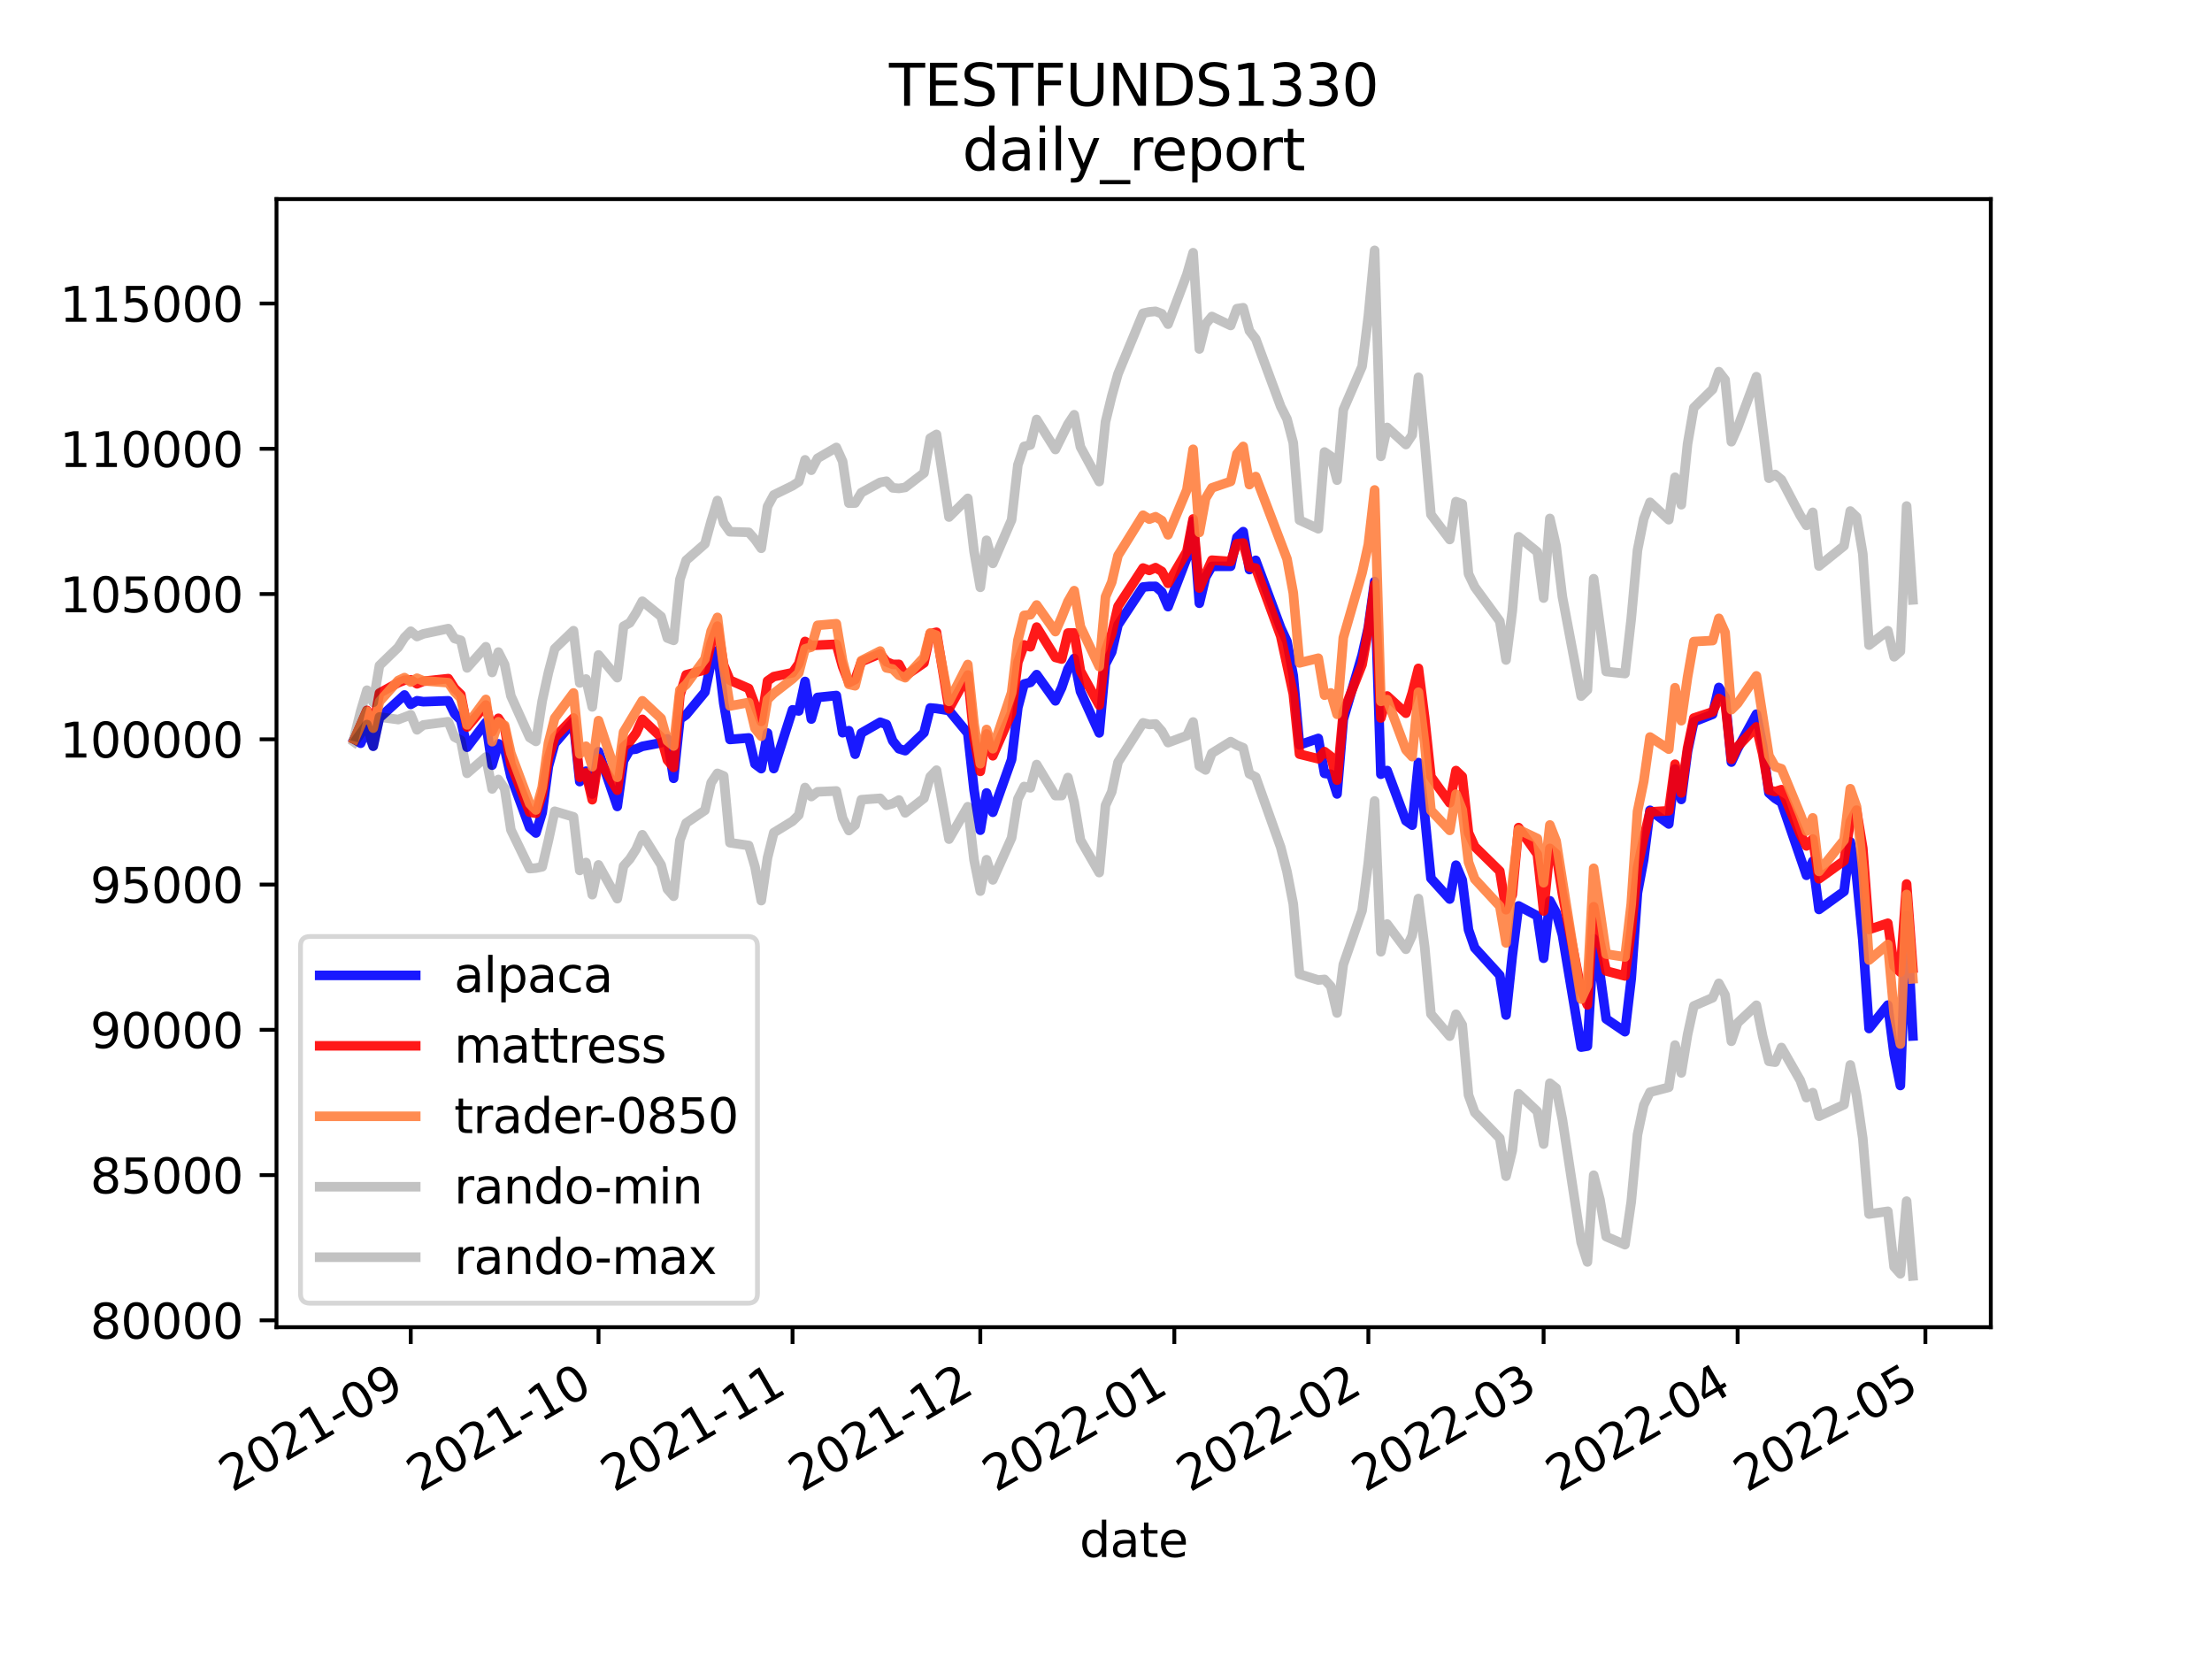 <?xml version="1.0" encoding="utf-8" standalone="no"?>
<!DOCTYPE svg PUBLIC "-//W3C//DTD SVG 1.1//EN"
  "http://www.w3.org/Graphics/SVG/1.1/DTD/svg11.dtd">
<svg height="345.6pt" version="1.1" viewBox="0 0 460.8 345.6" width="460.8pt" xmlns="http://www.w3.org/2000/svg" xmlns:xlink="http://www.w3.org/1999/xlink">
 <defs>
  <style type="text/css">*{stroke-linecap:butt;stroke-linejoin:round;}</style>
 </defs>
 <g id="figure_1">
  <g id="patch_1">
   <path d="M 0 345.6 
L 460.8 345.6 
L 460.8 0 
L 0 0 
z
" style="fill:#ffffff;"/>
  </g>
  <g id="axes_1">
   <g id="patch_2">
    <path d="M 57.6 276.48 
L 414.72 276.48 
L 414.72 41.472 
L 57.6 41.472 
z
" style="fill:#ffffff;"/>
   </g>
   <g id="matplotlib.axis_1">
    <g id="xtick_1">
     <g id="line2d_1">
      <defs>
       <path d="M 0 0 
L 0 3.5 
" id="m15c9d09f72" style="stroke:#000000;stroke-width:0.8;"/>
      </defs>
      <g>
       <use style="stroke:#000000;stroke-width:0.8;" x="85.567" xlink:href="#m15c9d09f72" y="276.48"/>
      </g>
     </g>
     <g id="text_1">
      <!-- 2021-09 -->
      <g transform="translate(48.342 310.952)rotate(-30)scale(0.1 -0.1)">
       <defs>
        <path d="M 1228 531 
L 3431 531 
L 3431 0 
L 469 0 
L 469 531 
Q 828 903 1448 1529 
Q 2069 2156 2228 2338 
Q 2531 2678 2651 2914 
Q 2772 3150 2772 3378 
Q 2772 3750 2511 3984 
Q 2250 4219 1831 4219 
Q 1534 4219 1204 4116 
Q 875 4013 500 3803 
L 500 4441 
Q 881 4594 1212 4672 
Q 1544 4750 1819 4750 
Q 2544 4750 2975 4387 
Q 3406 4025 3406 3419 
Q 3406 3131 3298 2873 
Q 3191 2616 2906 2266 
Q 2828 2175 2409 1742 
Q 1991 1309 1228 531 
z
" id="DejaVuSans-32" transform="scale(0.016)"/>
        <path d="M 2034 4250 
Q 1547 4250 1301 3770 
Q 1056 3291 1056 2328 
Q 1056 1369 1301 889 
Q 1547 409 2034 409 
Q 2525 409 2770 889 
Q 3016 1369 3016 2328 
Q 3016 3291 2770 3770 
Q 2525 4250 2034 4250 
z
M 2034 4750 
Q 2819 4750 3233 4129 
Q 3647 3509 3647 2328 
Q 3647 1150 3233 529 
Q 2819 -91 2034 -91 
Q 1250 -91 836 529 
Q 422 1150 422 2328 
Q 422 3509 836 4129 
Q 1250 4750 2034 4750 
z
" id="DejaVuSans-30" transform="scale(0.016)"/>
        <path d="M 794 531 
L 1825 531 
L 1825 4091 
L 703 3866 
L 703 4441 
L 1819 4666 
L 2450 4666 
L 2450 531 
L 3481 531 
L 3481 0 
L 794 0 
L 794 531 
z
" id="DejaVuSans-31" transform="scale(0.016)"/>
        <path d="M 313 2009 
L 1997 2009 
L 1997 1497 
L 313 1497 
L 313 2009 
z
" id="DejaVuSans-2d" transform="scale(0.016)"/>
        <path d="M 703 97 
L 703 672 
Q 941 559 1184 500 
Q 1428 441 1663 441 
Q 2288 441 2617 861 
Q 2947 1281 2994 2138 
Q 2813 1869 2534 1725 
Q 2256 1581 1919 1581 
Q 1219 1581 811 2004 
Q 403 2428 403 3163 
Q 403 3881 828 4315 
Q 1253 4750 1959 4750 
Q 2769 4750 3195 4129 
Q 3622 3509 3622 2328 
Q 3622 1225 3098 567 
Q 2575 -91 1691 -91 
Q 1453 -91 1209 -44 
Q 966 3 703 97 
z
M 1959 2075 
Q 2384 2075 2632 2365 
Q 2881 2656 2881 3163 
Q 2881 3666 2632 3958 
Q 2384 4250 1959 4250 
Q 1534 4250 1286 3958 
Q 1038 3666 1038 3163 
Q 1038 2656 1286 2365 
Q 1534 2075 1959 2075 
z
" id="DejaVuSans-39" transform="scale(0.016)"/>
       </defs>
       <use xlink:href="#DejaVuSans-32"/>
       <use x="63.623" xlink:href="#DejaVuSans-30"/>
       <use x="127.246" xlink:href="#DejaVuSans-32"/>
       <use x="190.869" xlink:href="#DejaVuSans-31"/>
       <use x="254.492" xlink:href="#DejaVuSans-2d"/>
       <use x="290.576" xlink:href="#DejaVuSans-30"/>
       <use x="354.199" xlink:href="#DejaVuSans-39"/>
      </g>
     </g>
    </g>
    <g id="xtick_2">
     <g id="line2d_2">
      <g>
       <use style="stroke:#000000;stroke-width:0.8;" x="124.682" xlink:href="#m15c9d09f72" y="276.48"/>
      </g>
     </g>
     <g id="text_2">
      <!-- 2021-10 -->
      <g transform="translate(87.457 310.952)rotate(-30)scale(0.1 -0.1)">
       <use xlink:href="#DejaVuSans-32"/>
       <use x="63.623" xlink:href="#DejaVuSans-30"/>
       <use x="127.246" xlink:href="#DejaVuSans-32"/>
       <use x="190.869" xlink:href="#DejaVuSans-31"/>
       <use x="254.492" xlink:href="#DejaVuSans-2d"/>
       <use x="290.576" xlink:href="#DejaVuSans-31"/>
       <use x="354.199" xlink:href="#DejaVuSans-30"/>
      </g>
     </g>
    </g>
    <g id="xtick_3">
     <g id="line2d_3">
      <g>
       <use style="stroke:#000000;stroke-width:0.8;" x="165.101" xlink:href="#m15c9d09f72" y="276.48"/>
      </g>
     </g>
     <g id="text_3">
      <!-- 2021-11 -->
      <g transform="translate(127.876 310.952)rotate(-30)scale(0.1 -0.1)">
       <use xlink:href="#DejaVuSans-32"/>
       <use x="63.623" xlink:href="#DejaVuSans-30"/>
       <use x="127.246" xlink:href="#DejaVuSans-32"/>
       <use x="190.869" xlink:href="#DejaVuSans-31"/>
       <use x="254.492" xlink:href="#DejaVuSans-2d"/>
       <use x="290.576" xlink:href="#DejaVuSans-31"/>
       <use x="354.199" xlink:href="#DejaVuSans-31"/>
      </g>
     </g>
    </g>
    <g id="xtick_4">
     <g id="line2d_4">
      <g>
       <use style="stroke:#000000;stroke-width:0.8;" x="204.216" xlink:href="#m15c9d09f72" y="276.48"/>
      </g>
     </g>
     <g id="text_4">
      <!-- 2021-12 -->
      <g transform="translate(166.991 310.952)rotate(-30)scale(0.1 -0.1)">
       <use xlink:href="#DejaVuSans-32"/>
       <use x="63.623" xlink:href="#DejaVuSans-30"/>
       <use x="127.246" xlink:href="#DejaVuSans-32"/>
       <use x="190.869" xlink:href="#DejaVuSans-31"/>
       <use x="254.492" xlink:href="#DejaVuSans-2d"/>
       <use x="290.576" xlink:href="#DejaVuSans-31"/>
       <use x="354.199" xlink:href="#DejaVuSans-32"/>
      </g>
     </g>
    </g>
    <g id="xtick_5">
     <g id="line2d_5">
      <g>
       <use style="stroke:#000000;stroke-width:0.8;" x="244.635" xlink:href="#m15c9d09f72" y="276.48"/>
      </g>
     </g>
     <g id="text_5">
      <!-- 2022-01 -->
      <g transform="translate(207.41 310.952)rotate(-30)scale(0.1 -0.1)">
       <use xlink:href="#DejaVuSans-32"/>
       <use x="63.623" xlink:href="#DejaVuSans-30"/>
       <use x="127.246" xlink:href="#DejaVuSans-32"/>
       <use x="190.869" xlink:href="#DejaVuSans-32"/>
       <use x="254.492" xlink:href="#DejaVuSans-2d"/>
       <use x="290.576" xlink:href="#DejaVuSans-30"/>
       <use x="354.199" xlink:href="#DejaVuSans-31"/>
      </g>
     </g>
    </g>
    <g id="xtick_6">
     <g id="line2d_6">
      <g>
       <use style="stroke:#000000;stroke-width:0.8;" x="285.054" xlink:href="#m15c9d09f72" y="276.48"/>
      </g>
     </g>
     <g id="text_6">
      <!-- 2022-02 -->
      <g transform="translate(247.829 310.952)rotate(-30)scale(0.1 -0.1)">
       <use xlink:href="#DejaVuSans-32"/>
       <use x="63.623" xlink:href="#DejaVuSans-30"/>
       <use x="127.246" xlink:href="#DejaVuSans-32"/>
       <use x="190.869" xlink:href="#DejaVuSans-32"/>
       <use x="254.492" xlink:href="#DejaVuSans-2d"/>
       <use x="290.576" xlink:href="#DejaVuSans-30"/>
       <use x="354.199" xlink:href="#DejaVuSans-32"/>
      </g>
     </g>
    </g>
    <g id="xtick_7">
     <g id="line2d_7">
      <g>
       <use style="stroke:#000000;stroke-width:0.8;" x="321.561" xlink:href="#m15c9d09f72" y="276.48"/>
      </g>
     </g>
     <g id="text_7">
      <!-- 2022-03 -->
      <g transform="translate(284.336 310.952)rotate(-30)scale(0.1 -0.1)">
       <defs>
        <path d="M 2597 2516 
Q 3050 2419 3304 2112 
Q 3559 1806 3559 1356 
Q 3559 666 3084 287 
Q 2609 -91 1734 -91 
Q 1441 -91 1130 -33 
Q 819 25 488 141 
L 488 750 
Q 750 597 1062 519 
Q 1375 441 1716 441 
Q 2309 441 2620 675 
Q 2931 909 2931 1356 
Q 2931 1769 2642 2001 
Q 2353 2234 1838 2234 
L 1294 2234 
L 1294 2753 
L 1863 2753 
Q 2328 2753 2575 2939 
Q 2822 3125 2822 3475 
Q 2822 3834 2567 4026 
Q 2313 4219 1838 4219 
Q 1578 4219 1281 4162 
Q 984 4106 628 3988 
L 628 4550 
Q 988 4650 1302 4700 
Q 1616 4750 1894 4750 
Q 2613 4750 3031 4423 
Q 3450 4097 3450 3541 
Q 3450 3153 3228 2886 
Q 3006 2619 2597 2516 
z
" id="DejaVuSans-33" transform="scale(0.016)"/>
       </defs>
       <use xlink:href="#DejaVuSans-32"/>
       <use x="63.623" xlink:href="#DejaVuSans-30"/>
       <use x="127.246" xlink:href="#DejaVuSans-32"/>
       <use x="190.869" xlink:href="#DejaVuSans-32"/>
       <use x="254.492" xlink:href="#DejaVuSans-2d"/>
       <use x="290.576" xlink:href="#DejaVuSans-30"/>
       <use x="354.199" xlink:href="#DejaVuSans-33"/>
      </g>
     </g>
    </g>
    <g id="xtick_8">
     <g id="line2d_8">
      <g>
       <use style="stroke:#000000;stroke-width:0.8;" x="361.98" xlink:href="#m15c9d09f72" y="276.48"/>
      </g>
     </g>
     <g id="text_8">
      <!-- 2022-04 -->
      <g transform="translate(324.755 310.952)rotate(-30)scale(0.1 -0.1)">
       <defs>
        <path d="M 2419 4116 
L 825 1625 
L 2419 1625 
L 2419 4116 
z
M 2253 4666 
L 3047 4666 
L 3047 1625 
L 3713 1625 
L 3713 1100 
L 3047 1100 
L 3047 0 
L 2419 0 
L 2419 1100 
L 313 1100 
L 313 1709 
L 2253 4666 
z
" id="DejaVuSans-34" transform="scale(0.016)"/>
       </defs>
       <use xlink:href="#DejaVuSans-32"/>
       <use x="63.623" xlink:href="#DejaVuSans-30"/>
       <use x="127.246" xlink:href="#DejaVuSans-32"/>
       <use x="190.869" xlink:href="#DejaVuSans-32"/>
       <use x="254.492" xlink:href="#DejaVuSans-2d"/>
       <use x="290.576" xlink:href="#DejaVuSans-30"/>
       <use x="354.199" xlink:href="#DejaVuSans-34"/>
      </g>
     </g>
    </g>
    <g id="xtick_9">
     <g id="line2d_9">
      <g>
       <use style="stroke:#000000;stroke-width:0.8;" x="401.095" xlink:href="#m15c9d09f72" y="276.48"/>
      </g>
     </g>
     <g id="text_9">
      <!-- 2022-05 -->
      <g transform="translate(363.87 310.952)rotate(-30)scale(0.1 -0.1)">
       <defs>
        <path d="M 691 4666 
L 3169 4666 
L 3169 4134 
L 1269 4134 
L 1269 2991 
Q 1406 3038 1543 3061 
Q 1681 3084 1819 3084 
Q 2600 3084 3056 2656 
Q 3513 2228 3513 1497 
Q 3513 744 3044 326 
Q 2575 -91 1722 -91 
Q 1428 -91 1123 -41 
Q 819 9 494 109 
L 494 744 
Q 775 591 1075 516 
Q 1375 441 1709 441 
Q 2250 441 2565 725 
Q 2881 1009 2881 1497 
Q 2881 1984 2565 2268 
Q 2250 2553 1709 2553 
Q 1456 2553 1204 2497 
Q 953 2441 691 2322 
L 691 4666 
z
" id="DejaVuSans-35" transform="scale(0.016)"/>
       </defs>
       <use xlink:href="#DejaVuSans-32"/>
       <use x="63.623" xlink:href="#DejaVuSans-30"/>
       <use x="127.246" xlink:href="#DejaVuSans-32"/>
       <use x="190.869" xlink:href="#DejaVuSans-32"/>
       <use x="254.492" xlink:href="#DejaVuSans-2d"/>
       <use x="290.576" xlink:href="#DejaVuSans-30"/>
       <use x="354.199" xlink:href="#DejaVuSans-35"/>
      </g>
     </g>
    </g>
    <g id="text_10">
     <!-- date -->
     <g transform="translate(224.885 324.351)scale(0.1 -0.1)">
      <defs>
       <path d="M 2906 2969 
L 2906 4863 
L 3481 4863 
L 3481 0 
L 2906 0 
L 2906 525 
Q 2725 213 2448 61 
Q 2172 -91 1784 -91 
Q 1150 -91 751 415 
Q 353 922 353 1747 
Q 353 2572 751 3078 
Q 1150 3584 1784 3584 
Q 2172 3584 2448 3432 
Q 2725 3281 2906 2969 
z
M 947 1747 
Q 947 1113 1208 752 
Q 1469 391 1925 391 
Q 2381 391 2643 752 
Q 2906 1113 2906 1747 
Q 2906 2381 2643 2742 
Q 2381 3103 1925 3103 
Q 1469 3103 1208 2742 
Q 947 2381 947 1747 
z
" id="DejaVuSans-64" transform="scale(0.016)"/>
       <path d="M 2194 1759 
Q 1497 1759 1228 1600 
Q 959 1441 959 1056 
Q 959 750 1161 570 
Q 1363 391 1709 391 
Q 2188 391 2477 730 
Q 2766 1069 2766 1631 
L 2766 1759 
L 2194 1759 
z
M 3341 1997 
L 3341 0 
L 2766 0 
L 2766 531 
Q 2569 213 2275 61 
Q 1981 -91 1556 -91 
Q 1019 -91 701 211 
Q 384 513 384 1019 
Q 384 1609 779 1909 
Q 1175 2209 1959 2209 
L 2766 2209 
L 2766 2266 
Q 2766 2663 2505 2880 
Q 2244 3097 1772 3097 
Q 1472 3097 1187 3025 
Q 903 2953 641 2809 
L 641 3341 
Q 956 3463 1253 3523 
Q 1550 3584 1831 3584 
Q 2591 3584 2966 3190 
Q 3341 2797 3341 1997 
z
" id="DejaVuSans-61" transform="scale(0.016)"/>
       <path d="M 1172 4494 
L 1172 3500 
L 2356 3500 
L 2356 3053 
L 1172 3053 
L 1172 1153 
Q 1172 725 1289 603 
Q 1406 481 1766 481 
L 2356 481 
L 2356 0 
L 1766 0 
Q 1100 0 847 248 
Q 594 497 594 1153 
L 594 3053 
L 172 3053 
L 172 3500 
L 594 3500 
L 594 4494 
L 1172 4494 
z
" id="DejaVuSans-74" transform="scale(0.016)"/>
       <path d="M 3597 1894 
L 3597 1613 
L 953 1613 
Q 991 1019 1311 708 
Q 1631 397 2203 397 
Q 2534 397 2845 478 
Q 3156 559 3463 722 
L 3463 178 
Q 3153 47 2828 -22 
Q 2503 -91 2169 -91 
Q 1331 -91 842 396 
Q 353 884 353 1716 
Q 353 2575 817 3079 
Q 1281 3584 2069 3584 
Q 2775 3584 3186 3129 
Q 3597 2675 3597 1894 
z
M 3022 2063 
Q 3016 2534 2758 2815 
Q 2500 3097 2075 3097 
Q 1594 3097 1305 2825 
Q 1016 2553 972 2059 
L 3022 2063 
z
" id="DejaVuSans-65" transform="scale(0.016)"/>
      </defs>
      <use xlink:href="#DejaVuSans-64"/>
      <use x="63.477" xlink:href="#DejaVuSans-61"/>
      <use x="124.756" xlink:href="#DejaVuSans-74"/>
      <use x="163.965" xlink:href="#DejaVuSans-65"/>
     </g>
    </g>
   </g>
   <g id="matplotlib.axis_2">
    <g id="ytick_1">
     <g id="line2d_10">
      <defs>
       <path d="M 0 0 
L -3.5 0 
" id="m0e0b0dea04" style="stroke:#000000;stroke-width:0.8;"/>
      </defs>
      <g>
       <use style="stroke:#000000;stroke-width:0.8;" x="57.6" xlink:href="#m0e0b0dea04" y="275.052"/>
      </g>
     </g>
     <g id="text_11">
      <!-- 80000 -->
      <g transform="translate(18.788 278.851)scale(0.1 -0.1)">
       <defs>
        <path d="M 2034 2216 
Q 1584 2216 1326 1975 
Q 1069 1734 1069 1313 
Q 1069 891 1326 650 
Q 1584 409 2034 409 
Q 2484 409 2743 651 
Q 3003 894 3003 1313 
Q 3003 1734 2745 1975 
Q 2488 2216 2034 2216 
z
M 1403 2484 
Q 997 2584 770 2862 
Q 544 3141 544 3541 
Q 544 4100 942 4425 
Q 1341 4750 2034 4750 
Q 2731 4750 3128 4425 
Q 3525 4100 3525 3541 
Q 3525 3141 3298 2862 
Q 3072 2584 2669 2484 
Q 3125 2378 3379 2068 
Q 3634 1759 3634 1313 
Q 3634 634 3220 271 
Q 2806 -91 2034 -91 
Q 1263 -91 848 271 
Q 434 634 434 1313 
Q 434 1759 690 2068 
Q 947 2378 1403 2484 
z
M 1172 3481 
Q 1172 3119 1398 2916 
Q 1625 2713 2034 2713 
Q 2441 2713 2670 2916 
Q 2900 3119 2900 3481 
Q 2900 3844 2670 4047 
Q 2441 4250 2034 4250 
Q 1625 4250 1398 4047 
Q 1172 3844 1172 3481 
z
" id="DejaVuSans-38" transform="scale(0.016)"/>
       </defs>
       <use xlink:href="#DejaVuSans-38"/>
       <use x="63.623" xlink:href="#DejaVuSans-30"/>
       <use x="127.246" xlink:href="#DejaVuSans-30"/>
       <use x="190.869" xlink:href="#DejaVuSans-30"/>
       <use x="254.492" xlink:href="#DejaVuSans-30"/>
      </g>
     </g>
    </g>
    <g id="ytick_2">
     <g id="line2d_11">
      <g>
       <use style="stroke:#000000;stroke-width:0.8;" x="57.6" xlink:href="#m0e0b0dea04" y="244.792"/>
      </g>
     </g>
     <g id="text_12">
      <!-- 85000 -->
      <g transform="translate(18.788 248.591)scale(0.1 -0.1)">
       <use xlink:href="#DejaVuSans-38"/>
       <use x="63.623" xlink:href="#DejaVuSans-35"/>
       <use x="127.246" xlink:href="#DejaVuSans-30"/>
       <use x="190.869" xlink:href="#DejaVuSans-30"/>
       <use x="254.492" xlink:href="#DejaVuSans-30"/>
      </g>
     </g>
    </g>
    <g id="ytick_3">
     <g id="line2d_12">
      <g>
       <use style="stroke:#000000;stroke-width:0.8;" x="57.6" xlink:href="#m0e0b0dea04" y="214.532"/>
      </g>
     </g>
     <g id="text_13">
      <!-- 90000 -->
      <g transform="translate(18.788 218.331)scale(0.1 -0.1)">
       <use xlink:href="#DejaVuSans-39"/>
       <use x="63.623" xlink:href="#DejaVuSans-30"/>
       <use x="127.246" xlink:href="#DejaVuSans-30"/>
       <use x="190.869" xlink:href="#DejaVuSans-30"/>
       <use x="254.492" xlink:href="#DejaVuSans-30"/>
      </g>
     </g>
    </g>
    <g id="ytick_4">
     <g id="line2d_13">
      <g>
       <use style="stroke:#000000;stroke-width:0.8;" x="57.6" xlink:href="#m0e0b0dea04" y="184.271"/>
      </g>
     </g>
     <g id="text_14">
      <!-- 95000 -->
      <g transform="translate(18.788 188.07)scale(0.1 -0.1)">
       <use xlink:href="#DejaVuSans-39"/>
       <use x="63.623" xlink:href="#DejaVuSans-35"/>
       <use x="127.246" xlink:href="#DejaVuSans-30"/>
       <use x="190.869" xlink:href="#DejaVuSans-30"/>
       <use x="254.492" xlink:href="#DejaVuSans-30"/>
      </g>
     </g>
    </g>
    <g id="ytick_5">
     <g id="line2d_14">
      <g>
       <use style="stroke:#000000;stroke-width:0.8;" x="57.6" xlink:href="#m0e0b0dea04" y="154.011"/>
      </g>
     </g>
     <g id="text_15">
      <!-- 100000 -->
      <g transform="translate(12.425 157.81)scale(0.1 -0.1)">
       <use xlink:href="#DejaVuSans-31"/>
       <use x="63.623" xlink:href="#DejaVuSans-30"/>
       <use x="127.246" xlink:href="#DejaVuSans-30"/>
       <use x="190.869" xlink:href="#DejaVuSans-30"/>
       <use x="254.492" xlink:href="#DejaVuSans-30"/>
       <use x="318.115" xlink:href="#DejaVuSans-30"/>
      </g>
     </g>
    </g>
    <g id="ytick_6">
     <g id="line2d_15">
      <g>
       <use style="stroke:#000000;stroke-width:0.8;" x="57.6" xlink:href="#m0e0b0dea04" y="123.751"/>
      </g>
     </g>
     <g id="text_16">
      <!-- 105000 -->
      <g transform="translate(12.425 127.55)scale(0.1 -0.1)">
       <use xlink:href="#DejaVuSans-31"/>
       <use x="63.623" xlink:href="#DejaVuSans-30"/>
       <use x="127.246" xlink:href="#DejaVuSans-35"/>
       <use x="190.869" xlink:href="#DejaVuSans-30"/>
       <use x="254.492" xlink:href="#DejaVuSans-30"/>
       <use x="318.115" xlink:href="#DejaVuSans-30"/>
      </g>
     </g>
    </g>
    <g id="ytick_7">
     <g id="line2d_16">
      <g>
       <use style="stroke:#000000;stroke-width:0.8;" x="57.6" xlink:href="#m0e0b0dea04" y="93.49"/>
      </g>
     </g>
     <g id="text_17">
      <!-- 110000 -->
      <g transform="translate(12.425 97.29)scale(0.1 -0.1)">
       <use xlink:href="#DejaVuSans-31"/>
       <use x="63.623" xlink:href="#DejaVuSans-31"/>
       <use x="127.246" xlink:href="#DejaVuSans-30"/>
       <use x="190.869" xlink:href="#DejaVuSans-30"/>
       <use x="254.492" xlink:href="#DejaVuSans-30"/>
       <use x="318.115" xlink:href="#DejaVuSans-30"/>
      </g>
     </g>
    </g>
    <g id="ytick_8">
     <g id="line2d_17">
      <g>
       <use style="stroke:#000000;stroke-width:0.8;" x="57.6" xlink:href="#m0e0b0dea04" y="63.23"/>
      </g>
     </g>
     <g id="text_18">
      <!-- 115000 -->
      <g transform="translate(12.425 67.029)scale(0.1 -0.1)">
       <use xlink:href="#DejaVuSans-31"/>
       <use x="63.623" xlink:href="#DejaVuSans-31"/>
       <use x="127.246" xlink:href="#DejaVuSans-35"/>
       <use x="190.869" xlink:href="#DejaVuSans-30"/>
       <use x="254.492" xlink:href="#DejaVuSans-30"/>
       <use x="318.115" xlink:href="#DejaVuSans-30"/>
      </g>
     </g>
    </g>
   </g>
   <g id="line2d_18">
    <path clip-path="url(#p9ebbec22a4)" d="M 73.833 154.011 
L 75.137 154.828 
L 76.44 151.828 
L 77.744 155.45 
L 79.048 149.534 
L 84.263 144.776 
L 85.567 146.735 
L 86.871 145.976 
L 88.175 146.174 
L 93.39 145.992 
L 94.694 148.655 
L 95.998 150.037 
L 97.302 155.658 
L 101.213 150.502 
L 102.517 159.401 
L 103.821 154.939 
L 105.125 155.967 
L 106.429 161.743 
L 110.34 172.392 
L 111.644 173.527 
L 112.948 169.288 
L 114.252 159.602 
L 115.555 154.883 
L 119.467 150.317 
L 120.771 162.824 
L 122.075 160.648 
L 123.378 165.412 
L 124.682 156.574 
L 128.594 168.001 
L 129.898 158.486 
L 131.201 156.207 
L 132.505 156.048 
L 133.809 155.479 
L 137.721 154.735 
L 139.024 153.924 
L 140.328 162.14 
L 141.632 149.826 
L 142.936 148.903 
L 146.847 144.18 
L 148.151 137.928 
L 149.455 135.546 
L 150.759 146.461 
L 152.063 154.046 
L 155.974 153.722 
L 157.278 159.147 
L 158.582 160.123 
L 159.886 152.7 
L 161.19 160.109 
L 165.101 147.867 
L 166.405 148.103 
L 167.709 141.96 
L 169.013 149.791 
L 170.316 145.288 
L 174.228 144.888 
L 175.532 152.637 
L 176.836 152.213 
L 178.139 157.118 
L 179.443 152.702 
L 183.355 150.454 
L 184.659 150.909 
L 185.962 154.325 
L 187.266 155.979 
L 188.57 156.38 
L 192.482 152.626 
L 193.785 147.48 
L 195.089 147.596 
L 197.697 148.013 
L 201.608 152.748 
L 202.912 164.58 
L 204.216 172.946 
L 205.52 165.184 
L 206.824 169.214 
L 210.735 158.215 
L 212.039 147.394 
L 213.343 142.482 
L 214.647 142.156 
L 215.951 140.535 
L 219.862 146 
L 221.166 143.237 
L 222.47 139.375 
L 223.774 137.171 
L 225.077 144.034 
L 228.989 152.673 
L 230.293 138.346 
L 231.597 135.82 
L 232.9 130.181 
L 238.116 122.287 
L 239.42 122.158 
L 240.723 122.152 
L 242.027 123.321 
L 243.331 126.381 
L 247.243 116.204 
L 248.546 108.574 
L 249.85 125.667 
L 251.154 120.229 
L 252.458 117.983 
L 256.369 117.966 
L 257.673 111.947 
L 258.977 110.748 
L 260.281 118.654 
L 261.585 116.723 
L 266.8 130.793 
L 268.104 133.622 
L 269.408 140.75 
L 270.712 155.184 
L 274.623 153.824 
L 275.927 161.113 
L 277.231 161.289 
L 278.535 165.393 
L 279.838 149.868 
L 283.75 136.485 
L 285.054 130.68 
L 286.358 121.148 
L 287.661 161.287 
L 288.965 160.513 
L 292.877 170.991 
L 294.181 171.901 
L 295.484 158.862 
L 296.788 169.855 
L 298.092 182.978 
L 302.004 187.287 
L 303.307 180.233 
L 304.611 183.326 
L 305.915 193.683 
L 307.219 197.453 
L 312.434 203.169 
L 313.738 211.456 
L 315.042 199.124 
L 316.346 188.715 
L 320.257 190.797 
L 321.561 199.621 
L 322.865 187.649 
L 324.169 190.106 
L 325.473 194.765 
L 329.384 218.138 
L 330.688 217.922 
L 331.992 195.551 
L 333.296 202.856 
L 334.599 212.262 
L 338.511 214.924 
L 339.815 203.892 
L 341.119 185.995 
L 342.422 179.042 
L 343.726 168.797 
L 347.638 171.649 
L 348.942 160.194 
L 350.245 166.538 
L 351.549 156.494 
L 352.853 150.351 
L 356.765 148.805 
L 358.068 143.211 
L 359.372 145.244 
L 360.676 158.76 
L 361.98 155.962 
L 365.891 148.767 
L 367.195 155.39 
L 368.499 165.197 
L 369.803 166.327 
L 371.107 167.145 
L 376.322 182.342 
L 377.626 179.427 
L 378.93 189.457 
L 384.145 185.702 
L 385.449 175.377 
L 386.753 182.512 
L 388.057 195.819 
L 389.36 214.262 
L 393.272 209.378 
L 394.576 219.692 
L 395.88 226.134 
L 397.183 190.698 
L 398.487 215.807 
L 398.487 215.807 
" style="fill:none;stroke:#0000ff;stroke-linecap:square;stroke-opacity:0.9;stroke-width:2;"/>
   </g>
   <g id="line2d_19">
    <path clip-path="url(#p9ebbec22a4)" d="M 73.833 154.011 
L 76.44 147.989 
L 77.744 151.486 
L 79.048 144.383 
L 82.96 142.217 
L 84.263 141.699 
L 85.567 141.617 
L 86.871 142.452 
L 88.175 141.925 
L 93.39 141.369 
L 94.694 143.413 
L 95.998 144.689 
L 97.302 151.448 
L 101.213 146.861 
L 102.517 152.437 
L 103.821 149.634 
L 105.125 151.582 
L 106.429 159.166 
L 110.34 169.199 
L 111.644 169.424 
L 112.948 165.454 
L 114.252 157.877 
L 115.555 153.597 
L 119.467 149.569 
L 120.771 161.929 
L 122.075 161.006 
L 123.378 166.599 
L 124.682 158.01 
L 128.594 164.61 
L 129.898 155.593 
L 131.201 154.481 
L 132.505 152.724 
L 133.809 149.85 
L 137.721 153.576 
L 139.024 158.315 
L 140.328 159.863 
L 141.632 144.859 
L 142.936 140.577 
L 146.847 139.543 
L 148.151 133.982 
L 149.455 130.432 
L 150.759 138.551 
L 152.063 141.705 
L 155.974 143.422 
L 158.582 150.287 
L 159.886 141.858 
L 161.19 140.952 
L 165.101 140.136 
L 166.405 138.268 
L 167.709 133.626 
L 169.013 134.455 
L 174.228 134.204 
L 175.532 138.872 
L 176.836 142.216 
L 178.139 141.557 
L 179.443 137.825 
L 183.355 136.174 
L 184.659 137.861 
L 185.962 138.405 
L 187.266 138.397 
L 188.57 140.801 
L 192.482 138.104 
L 193.785 132.003 
L 195.089 131.709 
L 197.697 147.674 
L 201.608 140.622 
L 202.912 153.693 
L 204.216 160.695 
L 205.52 152.907 
L 206.824 157.44 
L 210.735 148.495 
L 212.039 137.965 
L 213.343 134.343 
L 214.647 134.739 
L 215.951 130.637 
L 219.862 136.948 
L 221.166 137.291 
L 222.47 131.872 
L 223.774 131.85 
L 225.077 139.784 
L 228.989 146.898 
L 230.293 135.54 
L 231.597 131.98 
L 232.9 126.317 
L 238.116 118.33 
L 239.42 118.827 
L 240.723 118.251 
L 242.027 119.037 
L 243.331 121.518 
L 247.243 114.877 
L 248.546 108.108 
L 249.85 122.5 
L 252.458 116.697 
L 256.369 116.968 
L 257.673 113.269 
L 258.977 113.126 
L 260.281 118.11 
L 261.585 118.353 
L 266.8 132.531 
L 269.408 144.542 
L 270.712 157.1 
L 274.623 158.068 
L 275.927 156.579 
L 277.231 157.577 
L 278.535 162.513 
L 279.838 148.349 
L 283.75 138.441 
L 285.054 131.119 
L 286.358 121.782 
L 287.661 149.57 
L 288.965 144.986 
L 292.877 148.572 
L 294.181 144.403 
L 295.484 139.23 
L 296.788 149.505 
L 298.092 161.809 
L 302.004 167.245 
L 303.307 160.522 
L 304.611 161.766 
L 305.915 173.48 
L 307.219 176.364 
L 312.434 181.474 
L 313.738 189.511 
L 315.042 186.378 
L 316.346 172.401 
L 320.257 177.943 
L 321.561 189.774 
L 322.865 176.734 
L 324.169 177.881 
L 325.473 186.209 
L 329.384 206.401 
L 330.688 209.34 
L 331.992 188.886 
L 333.296 196.227 
L 334.599 202.271 
L 338.511 203.3 
L 339.815 193.817 
L 341.119 180.783 
L 342.422 174.605 
L 343.726 169.135 
L 347.638 168.902 
L 348.942 159.201 
L 350.245 165.183 
L 351.549 155.831 
L 352.853 149.585 
L 356.765 148.301 
L 358.068 145.493 
L 359.372 146.364 
L 360.676 158.19 
L 361.98 155.526 
L 365.891 151.426 
L 367.195 157.021 
L 368.499 164.572 
L 369.803 164.902 
L 371.107 164.495 
L 375.018 173.718 
L 376.322 176.222 
L 377.626 174.773 
L 378.93 183.072 
L 384.145 179.325 
L 385.449 171.173 
L 386.753 168.76 
L 388.057 176.681 
L 389.36 193.632 
L 393.272 192.326 
L 394.576 201.3 
L 395.88 202.525 
L 397.183 184.148 
L 398.487 201.697 
L 398.487 201.697 
" style="fill:none;stroke:#ff0000;stroke-linecap:square;stroke-opacity:0.9;stroke-width:2;"/>
   </g>
   <g id="line2d_20">
    <path clip-path="url(#p9ebbec22a4)" d="M 73.833 154.011 
L 76.44 148.158 
L 77.744 151.685 
L 79.048 146.156 
L 82.96 141.77 
L 84.263 141.159 
L 85.567 142.081 
L 86.871 141.282 
L 88.175 141.825 
L 93.39 142.215 
L 94.694 144.104 
L 95.998 145.45 
L 97.302 151.012 
L 101.213 145.703 
L 102.517 154.502 
L 103.821 150.356 
L 105.125 151.109 
L 106.429 156.934 
L 110.34 167.415 
L 111.644 168.734 
L 112.948 164.029 
L 114.252 154.776 
L 115.555 149.604 
L 119.467 144.355 
L 120.771 157.066 
L 122.075 155.458 
L 123.378 159.725 
L 124.682 150.119 
L 128.594 161.915 
L 129.898 152.507 
L 133.809 145.989 
L 137.721 149.651 
L 139.024 154.348 
L 140.328 155.4 
L 141.632 143.74 
L 142.936 142.607 
L 146.847 137.289 
L 148.151 131.438 
L 149.455 128.613 
L 150.759 139.007 
L 152.063 147.068 
L 155.974 146.339 
L 157.278 151.727 
L 158.582 153.364 
L 159.886 145.713 
L 161.19 144.445 
L 165.101 141.405 
L 166.405 140.174 
L 167.709 135.173 
L 169.013 134.806 
L 170.316 130.269 
L 174.228 129.933 
L 175.532 137.665 
L 176.836 142.566 
L 178.139 142.856 
L 179.443 137.623 
L 183.355 135.625 
L 184.659 139.133 
L 185.962 139.361 
L 187.266 140.656 
L 188.57 141.18 
L 192.482 136.951 
L 193.785 131.85 
L 195.089 132.346 
L 197.697 146.114 
L 201.608 138.428 
L 202.912 150.79 
L 204.216 159.089 
L 205.52 151.961 
L 206.824 155.968 
L 210.735 144.302 
L 212.039 133.406 
L 213.343 128.197 
L 214.647 128.062 
L 215.951 126.033 
L 219.862 131.575 
L 221.166 128.587 
L 222.47 125.32 
L 223.774 123.046 
L 225.077 130.547 
L 228.989 138.854 
L 230.293 124.321 
L 231.597 121.276 
L 232.9 115.724 
L 238.116 107.328 
L 239.42 108.149 
L 240.723 107.646 
L 242.027 108.438 
L 243.331 111.411 
L 247.243 102.041 
L 248.546 93.596 
L 249.85 110.918 
L 251.154 103.819 
L 252.458 101.635 
L 256.369 100.292 
L 257.673 94.562 
L 258.977 93.001 
L 260.281 100.95 
L 261.585 99.273 
L 268.104 116.43 
L 269.408 123.501 
L 270.712 138.091 
L 274.623 137.121 
L 275.927 144.822 
L 277.231 144.349 
L 278.535 148.801 
L 279.838 132.845 
L 283.75 119.317 
L 285.054 113.402 
L 286.358 102.069 
L 287.661 146.109 
L 288.965 145.746 
L 292.877 156.193 
L 294.181 157.615 
L 295.484 144.205 
L 296.788 154.899 
L 298.092 168.822 
L 302.004 172.981 
L 303.307 165.433 
L 304.611 168.708 
L 305.915 179.589 
L 307.219 183.128 
L 312.434 188.774 
L 313.738 196.425 
L 315.042 184.001 
L 316.346 172.824 
L 320.257 174.681 
L 321.561 183.887 
L 322.865 171.857 
L 324.169 175.195 
L 329.384 208.123 
L 330.688 205.256 
L 331.992 180.882 
L 334.599 198.749 
L 338.511 199.349 
L 339.815 188.306 
L 341.119 169.053 
L 342.422 162.76 
L 343.726 153.536 
L 347.638 156.064 
L 348.942 143.266 
L 350.245 150.138 
L 351.549 141.047 
L 352.853 133.65 
L 356.765 133.447 
L 358.068 128.812 
L 359.372 131.744 
L 360.676 147.837 
L 361.98 146.524 
L 365.891 140.799 
L 368.499 157.42 
L 369.803 159.725 
L 371.107 160.143 
L 375.018 169.617 
L 376.322 173.146 
L 377.626 170.38 
L 378.93 181.524 
L 384.145 175.001 
L 385.449 164.309 
L 386.753 168.062 
L 388.057 181.152 
L 389.36 199.992 
L 393.272 196.738 
L 394.576 211.17 
L 395.88 217.49 
L 397.183 186.33 
L 398.487 203.9 
L 398.487 203.9 
" style="fill:none;stroke:#ff8040;stroke-linecap:square;stroke-opacity:0.9;stroke-width:2;"/>
   </g>
   <g id="line2d_21">
    <path clip-path="url(#p9ebbec22a4)" d="M 73.833 154.616 
L 76.44 150.939 
L 77.744 155.445 
L 79.048 149.365 
L 82.96 149.897 
L 85.567 148.903 
L 86.871 152.035 
L 88.175 151.024 
L 93.39 150.349 
L 94.694 153.551 
L 95.998 154.219 
L 97.302 161.095 
L 101.213 157.704 
L 102.517 164.346 
L 103.821 162.38 
L 105.125 164.264 
L 106.429 172.871 
L 110.34 180.946 
L 111.644 180.832 
L 112.948 180.569 
L 114.252 175.047 
L 115.555 169.002 
L 119.467 170.167 
L 120.771 181.332 
L 122.075 179.678 
L 123.378 186.374 
L 124.682 180.172 
L 128.594 187.211 
L 129.898 180.41 
L 131.201 178.95 
L 132.505 176.914 
L 133.809 173.894 
L 137.721 180.162 
L 139.024 185.209 
L 140.328 186.7 
L 141.632 175.046 
L 142.936 171.462 
L 146.847 168.798 
L 148.151 163.04 
L 149.455 161.106 
L 150.759 161.648 
L 152.063 175.553 
L 155.974 176.133 
L 157.278 180.556 
L 158.582 187.617 
L 159.886 178.705 
L 161.19 173.461 
L 165.101 171.063 
L 166.405 169.775 
L 167.709 164.053 
L 169.013 165.932 
L 170.316 164.948 
L 174.228 164.774 
L 175.532 170.437 
L 176.836 173.018 
L 178.139 171.898 
L 179.443 166.591 
L 183.355 166.309 
L 184.659 167.763 
L 185.962 167.398 
L 187.266 166.661 
L 188.57 169.334 
L 192.482 166.296 
L 193.785 161.79 
L 195.089 160.439 
L 197.697 174.804 
L 201.608 168.048 
L 202.912 179.13 
L 204.216 185.639 
L 205.52 179.095 
L 206.824 183.295 
L 210.735 174.532 
L 212.039 166.43 
L 213.343 163.847 
L 214.647 164.121 
L 215.951 159.268 
L 219.862 165.736 
L 221.166 165.729 
L 222.47 161.973 
L 223.774 167.168 
L 225.077 174.985 
L 228.989 181.773 
L 230.293 167.775 
L 231.597 164.946 
L 232.9 158.786 
L 238.116 150.583 
L 239.42 150.912 
L 240.723 150.812 
L 242.027 152.303 
L 243.331 154.698 
L 247.243 153.242 
L 248.546 150.406 
L 249.85 159.607 
L 251.154 160.391 
L 252.458 156.913 
L 256.369 154.491 
L 257.673 155.232 
L 258.977 155.767 
L 260.281 161.201 
L 261.585 161.866 
L 266.8 176.504 
L 268.104 181.589 
L 269.408 188.303 
L 270.712 202.938 
L 274.623 204.157 
L 275.927 204.031 
L 277.231 205.466 
L 278.535 211.018 
L 279.838 200.938 
L 283.75 189.673 
L 285.054 179.659 
L 286.358 166.858 
L 287.661 198.273 
L 288.965 192.495 
L 292.877 197.745 
L 294.181 194.874 
L 295.484 187.187 
L 296.788 197.272 
L 298.092 211.231 
L 302.004 215.846 
L 303.307 211.292 
L 304.611 213.506 
L 305.915 228.11 
L 307.219 231.735 
L 312.434 237.123 
L 313.738 245.021 
L 315.042 239.678 
L 316.346 227.851 
L 320.257 231.536 
L 321.561 238.327 
L 322.865 225.65 
L 324.169 226.687 
L 325.473 233.201 
L 329.384 258.811 
L 330.688 262.885 
L 331.992 244.817 
L 333.296 249.898 
L 334.599 257.604 
L 338.511 259.284 
L 339.815 250.349 
L 341.119 236.374 
L 342.422 230.22 
L 343.726 227.526 
L 347.638 226.506 
L 348.942 217.707 
L 350.245 223.505 
L 351.549 215.539 
L 352.853 209.565 
L 356.765 207.855 
L 358.068 204.842 
L 359.372 207.277 
L 360.676 216.915 
L 361.98 213.086 
L 365.891 209.411 
L 367.195 215.864 
L 368.499 221.09 
L 369.803 221.271 
L 371.107 218.219 
L 375.018 225.047 
L 376.322 228.66 
L 377.626 227.612 
L 378.93 232.531 
L 384.145 230.12 
L 385.449 221.845 
L 386.753 228.174 
L 388.057 237.159 
L 389.36 252.907 
L 393.272 252.337 
L 394.576 263.89 
L 395.88 265.354 
L 397.183 250.221 
L 398.487 265.798 
L 398.487 265.798 
" style="fill:none;stroke:#0d0d0d;stroke-linecap:square;stroke-opacity:0.25;stroke-width:2;"/>
   </g>
   <g id="line2d_22">
    <path clip-path="url(#p9ebbec22a4)" d="M 73.833 153.406 
L 75.137 148.159 
L 76.44 143.78 
L 77.744 146.325 
L 79.048 138.641 
L 82.96 134.848 
L 84.263 132.798 
L 85.567 131.497 
L 86.871 132.602 
L 88.175 132.055 
L 93.39 130.949 
L 94.694 133.018 
L 95.998 133.394 
L 97.302 139.136 
L 101.213 134.731 
L 102.517 140.086 
L 103.821 135.841 
L 105.125 138.433 
L 106.429 144.965 
L 110.34 153.635 
L 111.644 154.45 
L 112.948 146.031 
L 114.252 140.079 
L 115.555 135.15 
L 119.467 131.38 
L 120.771 142.269 
L 122.075 141.453 
L 123.378 147.26 
L 124.682 136.441 
L 128.594 141.171 
L 129.898 130.468 
L 131.201 129.743 
L 132.505 127.684 
L 133.809 125.248 
L 137.721 128.428 
L 139.024 132.914 
L 140.328 133.399 
L 141.632 120.717 
L 142.936 116.729 
L 146.847 113.299 
L 148.151 108.549 
L 149.455 104.263 
L 150.759 108.934 
L 152.063 110.771 
L 155.974 110.892 
L 157.278 112.371 
L 158.582 114.222 
L 159.886 105.516 
L 161.19 103.105 
L 165.101 101.19 
L 166.405 100.348 
L 167.709 95.797 
L 169.013 97.957 
L 170.316 95.476 
L 174.228 93.212 
L 175.532 96.104 
L 176.836 104.813 
L 178.139 104.789 
L 179.443 102.626 
L 183.355 100.485 
L 184.659 100.244 
L 185.962 101.63 
L 187.266 101.743 
L 188.57 101.541 
L 192.482 98.534 
L 193.785 91.27 
L 195.089 90.495 
L 197.697 107.711 
L 201.608 103.822 
L 202.912 114.866 
L 204.216 122.35 
L 205.52 112.553 
L 206.824 117.367 
L 210.735 108.286 
L 212.039 96.863 
L 213.343 92.995 
L 214.647 92.699 
L 215.951 87.383 
L 219.862 93.637 
L 222.47 88.373 
L 223.774 86.403 
L 225.077 93.097 
L 228.989 100.317 
L 230.293 87.898 
L 231.597 82.539 
L 232.9 77.882 
L 238.116 65.268 
L 239.42 64.98 
L 240.723 64.858 
L 242.027 65.357 
L 243.331 67.525 
L 247.243 57.196 
L 248.546 52.64 
L 249.85 72.702 
L 251.154 67.51 
L 252.458 65.935 
L 256.369 67.806 
L 257.673 64.304 
L 258.977 64.108 
L 260.281 68.923 
L 261.585 70.596 
L 266.8 84.678 
L 268.104 87.28 
L 269.408 92.261 
L 270.712 108.353 
L 274.623 110.149 
L 275.927 94.162 
L 277.231 95.044 
L 278.535 100.026 
L 279.838 85.36 
L 283.75 76.321 
L 285.054 65.806 
L 286.358 52.154 
L 287.661 95.066 
L 288.965 89.039 
L 292.877 92.6 
L 294.181 90.619 
L 295.484 78.598 
L 296.788 92.283 
L 298.092 107.183 
L 302.004 112.388 
L 303.307 104.498 
L 304.611 104.979 
L 305.915 119.544 
L 307.219 122.279 
L 312.434 129.407 
L 313.738 137.484 
L 315.042 127.273 
L 316.346 111.817 
L 320.257 114.982 
L 321.561 124.585 
L 322.865 108.006 
L 324.169 113.722 
L 325.473 124.326 
L 329.384 145.012 
L 330.688 143.74 
L 331.992 120.559 
L 334.599 139.887 
L 338.511 140.312 
L 339.815 128.88 
L 341.119 114.625 
L 342.422 108.095 
L 343.726 104.644 
L 347.638 108.263 
L 348.942 99.421 
L 350.245 105.141 
L 351.549 92.478 
L 352.853 84.933 
L 356.765 81.1 
L 358.068 77.425 
L 359.372 79.114 
L 360.676 92.016 
L 361.98 89.069 
L 365.891 78.47 
L 368.499 99.625 
L 369.803 98.848 
L 371.107 99.92 
L 375.018 107.368 
L 376.322 109.449 
L 377.626 106.731 
L 378.93 117.91 
L 384.145 113.719 
L 385.449 106.463 
L 386.753 107.699 
L 388.057 115.365 
L 389.36 134.386 
L 393.272 131.397 
L 394.576 136.818 
L 395.88 135.695 
L 397.183 105.414 
L 398.487 124.962 
L 398.487 124.962 
" style="fill:none;stroke:#0d0d0d;stroke-linecap:square;stroke-opacity:0.25;stroke-width:2;"/>
   </g>
   <g id="patch_3">
    <path d="M 57.6 276.48 
L 57.6 41.472 
" style="fill:none;stroke:#000000;stroke-linecap:square;stroke-linejoin:miter;stroke-width:0.8;"/>
   </g>
   <g id="patch_4">
    <path d="M 414.72 276.48 
L 414.72 41.472 
" style="fill:none;stroke:#000000;stroke-linecap:square;stroke-linejoin:miter;stroke-width:0.8;"/>
   </g>
   <g id="patch_5">
    <path d="M 57.6 276.48 
L 414.72 276.48 
" style="fill:none;stroke:#000000;stroke-linecap:square;stroke-linejoin:miter;stroke-width:0.8;"/>
   </g>
   <g id="patch_6">
    <path d="M 57.6 41.472 
L 414.72 41.472 
" style="fill:none;stroke:#000000;stroke-linecap:square;stroke-linejoin:miter;stroke-width:0.8;"/>
   </g>
   <g id="text_19">
    <!-- TESTFUNDS1330 -->
    <g transform="translate(185.2 22.035)scale(0.12 -0.12)">
     <defs>
      <path d="M -19 4666 
L 3928 4666 
L 3928 4134 
L 2272 4134 
L 2272 0 
L 1638 0 
L 1638 4134 
L -19 4134 
L -19 4666 
z
" id="DejaVuSans-54" transform="scale(0.016)"/>
      <path d="M 628 4666 
L 3578 4666 
L 3578 4134 
L 1259 4134 
L 1259 2753 
L 3481 2753 
L 3481 2222 
L 1259 2222 
L 1259 531 
L 3634 531 
L 3634 0 
L 628 0 
L 628 4666 
z
" id="DejaVuSans-45" transform="scale(0.016)"/>
      <path d="M 3425 4513 
L 3425 3897 
Q 3066 4069 2747 4153 
Q 2428 4238 2131 4238 
Q 1616 4238 1336 4038 
Q 1056 3838 1056 3469 
Q 1056 3159 1242 3001 
Q 1428 2844 1947 2747 
L 2328 2669 
Q 3034 2534 3370 2195 
Q 3706 1856 3706 1288 
Q 3706 609 3251 259 
Q 2797 -91 1919 -91 
Q 1588 -91 1214 -16 
Q 841 59 441 206 
L 441 856 
Q 825 641 1194 531 
Q 1563 422 1919 422 
Q 2459 422 2753 634 
Q 3047 847 3047 1241 
Q 3047 1584 2836 1778 
Q 2625 1972 2144 2069 
L 1759 2144 
Q 1053 2284 737 2584 
Q 422 2884 422 3419 
Q 422 4038 858 4394 
Q 1294 4750 2059 4750 
Q 2388 4750 2728 4690 
Q 3069 4631 3425 4513 
z
" id="DejaVuSans-53" transform="scale(0.016)"/>
      <path d="M 628 4666 
L 3309 4666 
L 3309 4134 
L 1259 4134 
L 1259 2759 
L 3109 2759 
L 3109 2228 
L 1259 2228 
L 1259 0 
L 628 0 
L 628 4666 
z
" id="DejaVuSans-46" transform="scale(0.016)"/>
      <path d="M 556 4666 
L 1191 4666 
L 1191 1831 
Q 1191 1081 1462 751 
Q 1734 422 2344 422 
Q 2950 422 3222 751 
Q 3494 1081 3494 1831 
L 3494 4666 
L 4128 4666 
L 4128 1753 
Q 4128 841 3676 375 
Q 3225 -91 2344 -91 
Q 1459 -91 1007 375 
Q 556 841 556 1753 
L 556 4666 
z
" id="DejaVuSans-55" transform="scale(0.016)"/>
      <path d="M 628 4666 
L 1478 4666 
L 3547 763 
L 3547 4666 
L 4159 4666 
L 4159 0 
L 3309 0 
L 1241 3903 
L 1241 0 
L 628 0 
L 628 4666 
z
" id="DejaVuSans-4e" transform="scale(0.016)"/>
      <path d="M 1259 4147 
L 1259 519 
L 2022 519 
Q 2988 519 3436 956 
Q 3884 1394 3884 2338 
Q 3884 3275 3436 3711 
Q 2988 4147 2022 4147 
L 1259 4147 
z
M 628 4666 
L 1925 4666 
Q 3281 4666 3915 4102 
Q 4550 3538 4550 2338 
Q 4550 1131 3912 565 
Q 3275 0 1925 0 
L 628 0 
L 628 4666 
z
" id="DejaVuSans-44" transform="scale(0.016)"/>
     </defs>
     <use xlink:href="#DejaVuSans-54"/>
     <use x="61.084" xlink:href="#DejaVuSans-45"/>
     <use x="124.268" xlink:href="#DejaVuSans-53"/>
     <use x="187.744" xlink:href="#DejaVuSans-54"/>
     <use x="248.828" xlink:href="#DejaVuSans-46"/>
     <use x="306.348" xlink:href="#DejaVuSans-55"/>
     <use x="379.541" xlink:href="#DejaVuSans-4e"/>
     <use x="454.346" xlink:href="#DejaVuSans-44"/>
     <use x="531.348" xlink:href="#DejaVuSans-53"/>
     <use x="594.824" xlink:href="#DejaVuSans-31"/>
     <use x="658.447" xlink:href="#DejaVuSans-33"/>
     <use x="722.07" xlink:href="#DejaVuSans-33"/>
     <use x="785.693" xlink:href="#DejaVuSans-30"/>
    </g>
    <!-- daily_report -->
    <g transform="translate(200.467 35.472)scale(0.12 -0.12)">
     <defs>
      <path d="M 603 3500 
L 1178 3500 
L 1178 0 
L 603 0 
L 603 3500 
z
M 603 4863 
L 1178 4863 
L 1178 4134 
L 603 4134 
L 603 4863 
z
" id="DejaVuSans-69" transform="scale(0.016)"/>
      <path d="M 603 4863 
L 1178 4863 
L 1178 0 
L 603 0 
L 603 4863 
z
" id="DejaVuSans-6c" transform="scale(0.016)"/>
      <path d="M 2059 -325 
Q 1816 -950 1584 -1140 
Q 1353 -1331 966 -1331 
L 506 -1331 
L 506 -850 
L 844 -850 
Q 1081 -850 1212 -737 
Q 1344 -625 1503 -206 
L 1606 56 
L 191 3500 
L 800 3500 
L 1894 763 
L 2988 3500 
L 3597 3500 
L 2059 -325 
z
" id="DejaVuSans-79" transform="scale(0.016)"/>
      <path d="M 3263 -1063 
L 3263 -1509 
L -63 -1509 
L -63 -1063 
L 3263 -1063 
z
" id="DejaVuSans-5f" transform="scale(0.016)"/>
      <path d="M 2631 2963 
Q 2534 3019 2420 3045 
Q 2306 3072 2169 3072 
Q 1681 3072 1420 2755 
Q 1159 2438 1159 1844 
L 1159 0 
L 581 0 
L 581 3500 
L 1159 3500 
L 1159 2956 
Q 1341 3275 1631 3429 
Q 1922 3584 2338 3584 
Q 2397 3584 2469 3576 
Q 2541 3569 2628 3553 
L 2631 2963 
z
" id="DejaVuSans-72" transform="scale(0.016)"/>
      <path d="M 1159 525 
L 1159 -1331 
L 581 -1331 
L 581 3500 
L 1159 3500 
L 1159 2969 
Q 1341 3281 1617 3432 
Q 1894 3584 2278 3584 
Q 2916 3584 3314 3078 
Q 3713 2572 3713 1747 
Q 3713 922 3314 415 
Q 2916 -91 2278 -91 
Q 1894 -91 1617 61 
Q 1341 213 1159 525 
z
M 3116 1747 
Q 3116 2381 2855 2742 
Q 2594 3103 2138 3103 
Q 1681 3103 1420 2742 
Q 1159 2381 1159 1747 
Q 1159 1113 1420 752 
Q 1681 391 2138 391 
Q 2594 391 2855 752 
Q 3116 1113 3116 1747 
z
" id="DejaVuSans-70" transform="scale(0.016)"/>
      <path d="M 1959 3097 
Q 1497 3097 1228 2736 
Q 959 2375 959 1747 
Q 959 1119 1226 758 
Q 1494 397 1959 397 
Q 2419 397 2687 759 
Q 2956 1122 2956 1747 
Q 2956 2369 2687 2733 
Q 2419 3097 1959 3097 
z
M 1959 3584 
Q 2709 3584 3137 3096 
Q 3566 2609 3566 1747 
Q 3566 888 3137 398 
Q 2709 -91 1959 -91 
Q 1206 -91 779 398 
Q 353 888 353 1747 
Q 353 2609 779 3096 
Q 1206 3584 1959 3584 
z
" id="DejaVuSans-6f" transform="scale(0.016)"/>
     </defs>
     <use xlink:href="#DejaVuSans-64"/>
     <use x="63.477" xlink:href="#DejaVuSans-61"/>
     <use x="124.756" xlink:href="#DejaVuSans-69"/>
     <use x="152.539" xlink:href="#DejaVuSans-6c"/>
     <use x="180.322" xlink:href="#DejaVuSans-79"/>
     <use x="239.502" xlink:href="#DejaVuSans-5f"/>
     <use x="289.502" xlink:href="#DejaVuSans-72"/>
     <use x="328.365" xlink:href="#DejaVuSans-65"/>
     <use x="389.889" xlink:href="#DejaVuSans-70"/>
     <use x="453.365" xlink:href="#DejaVuSans-6f"/>
     <use x="514.547" xlink:href="#DejaVuSans-72"/>
     <use x="555.66" xlink:href="#DejaVuSans-74"/>
    </g>
   </g>
   <g id="legend_1">
    <g id="patch_7">
     <path d="M 64.6 271.48 
L 155.792 271.48 
Q 157.792 271.48 157.792 269.48 
L 157.792 197.089 
Q 157.792 195.089 155.792 195.089 
L 64.6 195.089 
Q 62.6 195.089 62.6 197.089 
L 62.6 269.48 
Q 62.6 271.48 64.6 271.48 
z
" style="fill:#ffffff;opacity:0.8;stroke:#cccccc;stroke-linejoin:miter;"/>
    </g>
    <g id="line2d_23">
     <path d="M 66.6 203.188 
L 86.6 203.188 
" style="fill:none;stroke:#0000ff;stroke-linecap:square;stroke-opacity:0.9;stroke-width:2;"/>
    </g>
    <g id="line2d_24"/>
    <g id="text_20">
     <!-- alpaca -->
     <g transform="translate(94.6 206.688)scale(0.1 -0.1)">
      <defs>
       <path d="M 3122 3366 
L 3122 2828 
Q 2878 2963 2633 3030 
Q 2388 3097 2138 3097 
Q 1578 3097 1268 2742 
Q 959 2388 959 1747 
Q 959 1106 1268 751 
Q 1578 397 2138 397 
Q 2388 397 2633 464 
Q 2878 531 3122 666 
L 3122 134 
Q 2881 22 2623 -34 
Q 2366 -91 2075 -91 
Q 1284 -91 818 406 
Q 353 903 353 1747 
Q 353 2603 823 3093 
Q 1294 3584 2113 3584 
Q 2378 3584 2631 3529 
Q 2884 3475 3122 3366 
z
" id="DejaVuSans-63" transform="scale(0.016)"/>
      </defs>
      <use xlink:href="#DejaVuSans-61"/>
      <use x="61.279" xlink:href="#DejaVuSans-6c"/>
      <use x="89.062" xlink:href="#DejaVuSans-70"/>
      <use x="152.539" xlink:href="#DejaVuSans-61"/>
      <use x="213.818" xlink:href="#DejaVuSans-63"/>
      <use x="268.799" xlink:href="#DejaVuSans-61"/>
     </g>
    </g>
    <g id="line2d_25">
     <path d="M 66.6 217.866 
L 86.6 217.866 
" style="fill:none;stroke:#ff0000;stroke-linecap:square;stroke-opacity:0.9;stroke-width:2;"/>
    </g>
    <g id="line2d_26"/>
    <g id="text_21">
     <!-- mattress -->
     <g transform="translate(94.6 221.366)scale(0.1 -0.1)">
      <defs>
       <path d="M 3328 2828 
Q 3544 3216 3844 3400 
Q 4144 3584 4550 3584 
Q 5097 3584 5394 3201 
Q 5691 2819 5691 2113 
L 5691 0 
L 5113 0 
L 5113 2094 
Q 5113 2597 4934 2840 
Q 4756 3084 4391 3084 
Q 3944 3084 3684 2787 
Q 3425 2491 3425 1978 
L 3425 0 
L 2847 0 
L 2847 2094 
Q 2847 2600 2669 2842 
Q 2491 3084 2119 3084 
Q 1678 3084 1418 2786 
Q 1159 2488 1159 1978 
L 1159 0 
L 581 0 
L 581 3500 
L 1159 3500 
L 1159 2956 
Q 1356 3278 1631 3431 
Q 1906 3584 2284 3584 
Q 2666 3584 2933 3390 
Q 3200 3197 3328 2828 
z
" id="DejaVuSans-6d" transform="scale(0.016)"/>
       <path d="M 2834 3397 
L 2834 2853 
Q 2591 2978 2328 3040 
Q 2066 3103 1784 3103 
Q 1356 3103 1142 2972 
Q 928 2841 928 2578 
Q 928 2378 1081 2264 
Q 1234 2150 1697 2047 
L 1894 2003 
Q 2506 1872 2764 1633 
Q 3022 1394 3022 966 
Q 3022 478 2636 193 
Q 2250 -91 1575 -91 
Q 1294 -91 989 -36 
Q 684 19 347 128 
L 347 722 
Q 666 556 975 473 
Q 1284 391 1588 391 
Q 1994 391 2212 530 
Q 2431 669 2431 922 
Q 2431 1156 2273 1281 
Q 2116 1406 1581 1522 
L 1381 1569 
Q 847 1681 609 1914 
Q 372 2147 372 2553 
Q 372 3047 722 3315 
Q 1072 3584 1716 3584 
Q 2034 3584 2315 3537 
Q 2597 3491 2834 3397 
z
" id="DejaVuSans-73" transform="scale(0.016)"/>
      </defs>
      <use xlink:href="#DejaVuSans-6d"/>
      <use x="97.412" xlink:href="#DejaVuSans-61"/>
      <use x="158.691" xlink:href="#DejaVuSans-74"/>
      <use x="197.9" xlink:href="#DejaVuSans-74"/>
      <use x="237.109" xlink:href="#DejaVuSans-72"/>
      <use x="275.973" xlink:href="#DejaVuSans-65"/>
      <use x="337.496" xlink:href="#DejaVuSans-73"/>
      <use x="389.596" xlink:href="#DejaVuSans-73"/>
     </g>
    </g>
    <g id="line2d_27">
     <path d="M 66.6 232.544 
L 86.6 232.544 
" style="fill:none;stroke:#ff8040;stroke-linecap:square;stroke-opacity:0.9;stroke-width:2;"/>
    </g>
    <g id="line2d_28"/>
    <g id="text_22">
     <!-- trader-0850 -->
     <g transform="translate(94.6 236.044)scale(0.1 -0.1)">
      <use xlink:href="#DejaVuSans-74"/>
      <use x="39.209" xlink:href="#DejaVuSans-72"/>
      <use x="80.322" xlink:href="#DejaVuSans-61"/>
      <use x="141.602" xlink:href="#DejaVuSans-64"/>
      <use x="205.078" xlink:href="#DejaVuSans-65"/>
      <use x="266.602" xlink:href="#DejaVuSans-72"/>
      <use x="301.34" xlink:href="#DejaVuSans-2d"/>
      <use x="337.424" xlink:href="#DejaVuSans-30"/>
      <use x="401.047" xlink:href="#DejaVuSans-38"/>
      <use x="464.67" xlink:href="#DejaVuSans-35"/>
      <use x="528.293" xlink:href="#DejaVuSans-30"/>
     </g>
    </g>
    <g id="line2d_29">
     <path d="M 66.6 247.222 
L 86.6 247.222 
" style="fill:none;stroke:#0d0d0d;stroke-linecap:square;stroke-opacity:0.25;stroke-width:2;"/>
    </g>
    <g id="line2d_30"/>
    <g id="text_23">
     <!-- rando-min -->
     <g transform="translate(94.6 250.722)scale(0.1 -0.1)">
      <defs>
       <path d="M 3513 2113 
L 3513 0 
L 2938 0 
L 2938 2094 
Q 2938 2591 2744 2837 
Q 2550 3084 2163 3084 
Q 1697 3084 1428 2787 
Q 1159 2491 1159 1978 
L 1159 0 
L 581 0 
L 581 3500 
L 1159 3500 
L 1159 2956 
Q 1366 3272 1645 3428 
Q 1925 3584 2291 3584 
Q 2894 3584 3203 3211 
Q 3513 2838 3513 2113 
z
" id="DejaVuSans-6e" transform="scale(0.016)"/>
      </defs>
      <use xlink:href="#DejaVuSans-72"/>
      <use x="41.113" xlink:href="#DejaVuSans-61"/>
      <use x="102.393" xlink:href="#DejaVuSans-6e"/>
      <use x="165.771" xlink:href="#DejaVuSans-64"/>
      <use x="229.248" xlink:href="#DejaVuSans-6f"/>
      <use x="292.305" xlink:href="#DejaVuSans-2d"/>
      <use x="328.389" xlink:href="#DejaVuSans-6d"/>
      <use x="425.801" xlink:href="#DejaVuSans-69"/>
      <use x="453.584" xlink:href="#DejaVuSans-6e"/>
     </g>
    </g>
    <g id="line2d_31">
     <path d="M 66.6 261.9 
L 86.6 261.9 
" style="fill:none;stroke:#0d0d0d;stroke-linecap:square;stroke-opacity:0.25;stroke-width:2;"/>
    </g>
    <g id="line2d_32"/>
    <g id="text_24">
     <!-- rando-max -->
     <g transform="translate(94.6 265.4)scale(0.1 -0.1)">
      <defs>
       <path d="M 3513 3500 
L 2247 1797 
L 3578 0 
L 2900 0 
L 1881 1375 
L 863 0 
L 184 0 
L 1544 1831 
L 300 3500 
L 978 3500 
L 1906 2253 
L 2834 3500 
L 3513 3500 
z
" id="DejaVuSans-78" transform="scale(0.016)"/>
      </defs>
      <use xlink:href="#DejaVuSans-72"/>
      <use x="41.113" xlink:href="#DejaVuSans-61"/>
      <use x="102.393" xlink:href="#DejaVuSans-6e"/>
      <use x="165.771" xlink:href="#DejaVuSans-64"/>
      <use x="229.248" xlink:href="#DejaVuSans-6f"/>
      <use x="292.305" xlink:href="#DejaVuSans-2d"/>
      <use x="328.389" xlink:href="#DejaVuSans-6d"/>
      <use x="425.801" xlink:href="#DejaVuSans-61"/>
      <use x="487.08" xlink:href="#DejaVuSans-78"/>
     </g>
    </g>
   </g>
  </g>
 </g>
 <defs>
  <clipPath id="p9ebbec22a4">
   <rect height="235.008" width="357.12" x="57.6" y="41.472"/>
  </clipPath>
 </defs>
</svg>
